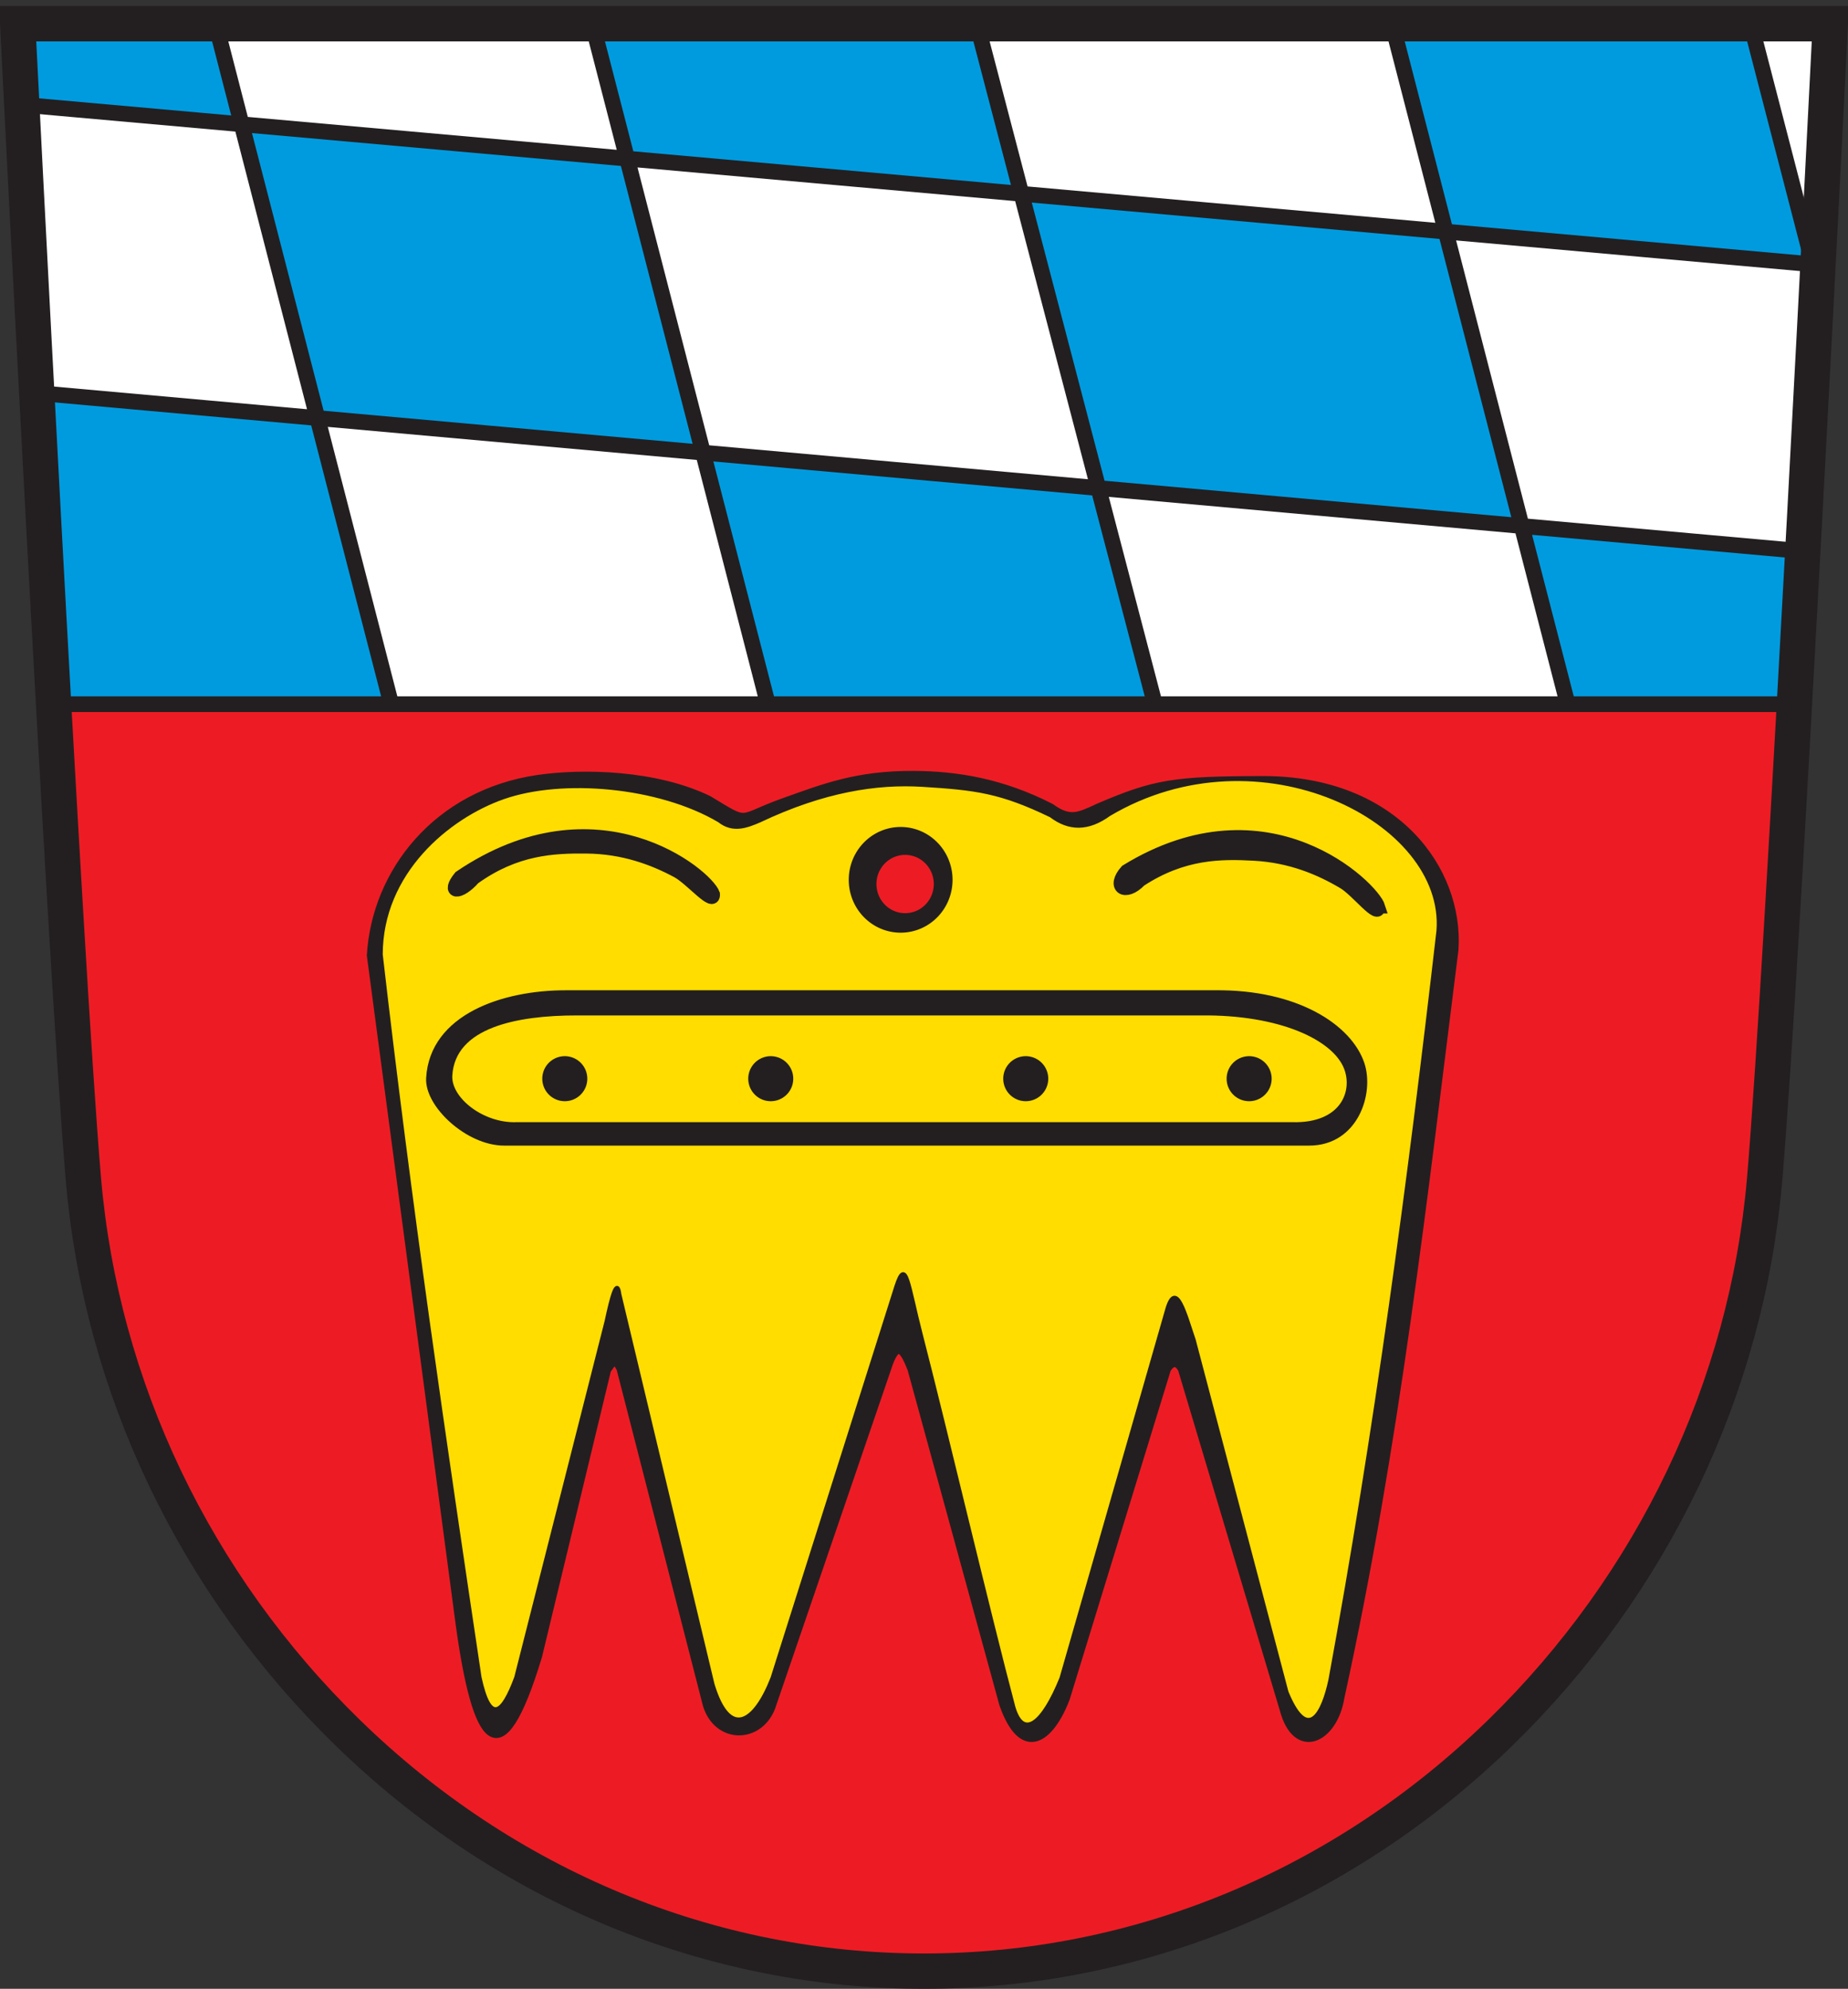 <svg xmlns="http://www.w3.org/2000/svg" version="1.0" width="470.808" height="506.542"><rect width="100%" height="100%" fill="#333333" stroke="none"/><path d="M457.773 179.356s-3.204 63.758-7.997 119.53c-4.553 52.984-28.455 103.021-67.303 140.891-40.196 39.189-92.347 60.765-146.855 60.765-54.505 0-106.666-21.576-146.856-60.765-38.847-37.87-62.747-87.907-67.296-140.89-1.938-22.536-3.952-65.105-6.968-119.53h443.275z" style="fill:#ed1c24;fill-opacity:1;stroke:none;stroke-width:9;stroke-linecap:butt;stroke-linejoin:miter;stroke-miterlimit:4;stroke-dasharray:none;stroke-opacity:1"/><path d="M468.162 6.761S456.212 245.328 451.42 301.1c-4.552 52.984-28.455 103.021-67.302 140.891-40.196 39.189-92.348 60.765-146.856 60.765-54.505 0-106.665-21.576-146.855-60.765-38.848-37.87-62.747-87.907-67.297-140.891C18.313 245.328 6.354 6.761 6.354 6.761h461.808z" style="fill:none;fill-opacity:1;stroke:none;stroke-width:9;stroke-linecap:butt;stroke-linejoin:miter;stroke-miterlimit:4;stroke-dasharray:none;stroke-opacity:1"/><path d="m3.816 4.826 465.92-.112-12.026 174.642H14.972L3.816 4.826z" style="fill:#fff;fill-rule:evenodd;stroke:none;stroke-width:1px;stroke-linecap:butt;stroke-linejoin:miter;stroke-opacity:1"/><g style="stroke:none;stroke-width:4;stroke-miterlimit:4;stroke-dasharray:none;stroke-opacity:1"><g style="fill:#009bdf;fill-opacity:1;stroke:none;stroke-width:4;stroke-miterlimit:4;stroke-dasharray:none;stroke-opacity:1"><g style="fill:#009bdf;fill-opacity:1;stroke:none;stroke-width:4;stroke-miterlimit:4;stroke-dasharray:none;stroke-opacity:1"><path d="m-480.76 97.922 8.59 79.173h80.655l-18.109-72.73-71.136-6.443zM-315.114 113.58l96.057 8.886 14.42 54.63h-96.337l-14.14-63.515z" style="fill:#009bdf;fill-opacity:1;fill-rule:evenodd;stroke:none;stroke-width:4;stroke-linecap:butt;stroke-linejoin:miter;stroke-miterlimit:4;stroke-dasharray:none;stroke-opacity:1" transform="matrix(1.035 0 0 1.003 505.065 1.645)"/></g><g style="fill:#009bdf;fill-opacity:1;stroke:none;stroke-width:4;stroke-miterlimit:4;stroke-dasharray:none;stroke-opacity:1"><g style="fill:#009bdf;fill-opacity:1;stroke:none;stroke-width:4;stroke-miterlimit:4;stroke-dasharray:none;stroke-opacity:1"><path d="m-113.21 132.59 72.098 5.216-3.068 39.29h-57.679l-11.351-44.506z" style="fill:#009bdf;fill-opacity:1;fill-rule:evenodd;stroke:none;stroke-width:4;stroke-linecap:butt;stroke-linejoin:miter;stroke-miterlimit:4;stroke-dasharray:none;stroke-opacity:1" transform="matrix(1.035 0 0 1.003 505.065 1.645)"/></g><g style="fill:#009bdf;fill-opacity:1;stroke:none;stroke-width:4;stroke-miterlimit:4;stroke-dasharray:none;stroke-opacity:1"><path d="m-428.039 30.45 18.422 73.902 93.303 9.216-17.515-75.166-94.21-7.953zM-113.21 131.67l-19.636-75.474-105.54-9.204 19.329 75.78 105.847 8.898z" style="fill:#009bdf;fill-opacity:1;fill-rule:evenodd;stroke:none;stroke-width:4;stroke-linecap:butt;stroke-linejoin:miter;stroke-miterlimit:4;stroke-dasharray:none;stroke-opacity:1" transform="matrix(1.035 0 0 1.003 505.065 1.645)"/><g style="fill:#009bdf;fill-opacity:1;stroke:none;stroke-width:4;stroke-miterlimit:4;stroke-dasharray:none;stroke-opacity:1"><path d="m-484.69 3.037 47.515-1.268 8.354 28.391-55.047-5.766-.822-21.357zM-341.527 1.978l92.09-.295 11.665 45.616-95.758-9.51-7.997-35.811zM-146.352 1.978l87.8.666L-42.339 65.4l-89.586-8.283-14.427-55.14z" style="fill:#009bdf;fill-opacity:1;fill-rule:evenodd;stroke:none;stroke-width:4;stroke-linecap:butt;stroke-linejoin:miter;stroke-miterlimit:4;stroke-dasharray:none;stroke-opacity:1" transform="matrix(1.035 0 0 1.003 505.065 1.645)"/></g></g></g></g></g><path d="m5.69 26.67 461.4 41.122M7.655 99.918l451.557 40.465M99.679 179.356 54.262 3.424M195.64 179.356 149.854 2M294.231 179.356 248.047 2.874M399.391 179.356 353.784 2.687M463.033 71.701 445.217 2.963" style="fill:none;fill-rule:evenodd;stroke:#231f20;stroke-width:4;stroke-linecap:butt;stroke-linejoin:miter;stroke-miterlimit:4;stroke-dasharray:none;stroke-opacity:1"/><path d="M466.308 6.047s-11.95 238.567-16.743 294.34c-4.552 52.984-28.455 103.02-67.302 140.89-40.196 39.189-92.348 60.765-146.856 60.765-54.505 0-106.665-21.576-146.855-60.764-38.848-37.87-62.747-87.907-67.297-140.892C16.46 244.614 4.5 6.047 4.5 6.047h461.808z" style="fill:none;fill-opacity:1;stroke:#231f20;stroke-width:9;stroke-linecap:butt;stroke-linejoin:miter;stroke-miterlimit:4;stroke-dasharray:none;stroke-opacity:1"/><path d="M12.352 179.356H453.27" style="fill:none;fill-rule:evenodd;stroke:#231f20;stroke-width:4;stroke-linecap:butt;stroke-linejoin:miter;stroke-miterlimit:4;stroke-dasharray:none;stroke-opacity:1"/><path d="m117.06 413.463-22.6-170.137c1.236-21.11 16.83-41.175 42.537-44.944 11.623-1.704 30.205-1.231 43.574 5.318 10.593 6.395 7.09 4.906 18.655.722 10.798-3.851 19.079-7.14 33.512-7.074 10.922.05 22.437 1.886 34.936 8.279 4.865 3.505 7.1 2.364 12.16.008 14.387-6.173 19.27-6.934 41.902-6.973 33.57-.058 50.147 22.816 48.841 43.144-7.94 63.095-14.923 125.95-29.08 190.6-1.753 10.705-11.288 15.117-14.49 2.935l-25.912-86.635c-1.259-2.153-2.517-1.891-3.775 0l-25.741 83.805c-4.02 10.6-11.075 15.583-16.005 1.52L232.2 348.706c-1.787-4.489-3.62-8.226-6.203 0l-29.503 86.234c-3.268 8.171-13.616 8.171-16.41-.607l-21.988-85.627c-1.73-3.909-2.853 0-3.369 0l-17.612 73.063c-9.732 32.242-15.888 22.283-20.056-8.306z" style="fill:#231f20;fill-opacity:1;fill-rule:evenodd;stroke:#231f20;stroke-width:2;stroke-linecap:butt;stroke-linejoin:miter;stroke-miterlimit:4;stroke-dasharray:none;stroke-opacity:1"/><path d="m154.528 336.544-23.02 90.718c-3.485 9.406-6.697 12.002-9.324 0-9-60.164-17.864-120.6-25.174-184.142.027-20.917 17.006-35.077 31.192-40.049 15.072-5.282 39.734-3.14 55.051 5.914 3.42 2.729 6.838 1.485 10.256 0 16.355-7.755 29.887-9.79 41.446-9.082 13.643.836 20.034 1.636 32.794 7.8 4.617 3.51 9.428 3.58 14.801-.32 38.268-22.678 86.09 1.602 83.913 29.677-7.365 63.993-15.9 127.75-27.539 190.889-1.706 7.952-5.6 16.506-11.154 3.043l-23.637-89.694c-2.241-6.62-4.483-15.348-6.725-7.951l-26.987 94.076c-4.719 11.674-9.763 15.688-12.222 7.442-6.243-23.514-17.347-70.667-23.622-94.983-3.291-12.756-3.74-19.84-6.217-12.24l-31.553 99.739c-4.474 11.497-10.984 15.777-15.274 1.61l-23.716-99.249c-.586-4.374-1.852.105-3.289 6.802z" style="fill:#fd0;fill-opacity:1;fill-rule:evenodd;stroke:#231f20;stroke-width:1px;stroke-linecap:butt;stroke-linejoin:miter;stroke-opacity:1"/><path d="M-254.377 219.64a13.112 13.112 0 1 1-26.224 0 13.112 13.112 0 1 1 26.224 0z" transform="matrix(.937 0 0 .954 480.093 14.553)" style="fill:#231f20;fill-opacity:1;fill-rule:nonzero;stroke:#231f20;stroke-width:2;stroke-linecap:round;stroke-linejoin:round;stroke-miterlimit:4;stroke-dasharray:none;stroke-opacity:1"/><path d="M-254.377 219.64a13.112 13.112 0 1 1-26.224 0 13.112 13.112 0 1 1 26.224 0z" transform="matrix(.603 0 0 .613 391.89 90.52)" style="fill:#ed1c24;fill-opacity:1;fill-rule:nonzero;stroke:#231f20;stroke-width:2;stroke-linecap:round;stroke-linejoin:round;stroke-miterlimit:4;stroke-dasharray:none;stroke-opacity:1"/><path d="M181.759 227.728c.223 3.32-5.65-3.886-9.23-5.801-6.158-3.294-13.744-6.101-23.106-6.191-8.452-.081-18.09.331-28.7 7.961-3.666 4.182-6.997 3.917-3.534-.342 35.037-23.718 62.794-.513 64.57 4.373zM351.26 230.987c.076 3.327-5.47-4.135-8.96-6.208-6.005-3.565-13.459-6.708-22.808-7.215-8.44-.459-18.087-.477-29.026 6.672-3.849 4.014-7.165 1.678-3.515-2.423 36.06-22.13 62.754 4.213 64.31 9.174z" style="fill:#231f20;fill-opacity:1;fill-rule:evenodd;stroke:#231f20;stroke-width:3.322;stroke-linecap:butt;stroke-linejoin:miter;stroke-miterlimit:4;stroke-dasharray:none;stroke-opacity:1"/><path d="M144.06 253.22c-15.782 0-33.621 6.014-34.495 21.39-.379 6.665 9.844 16.173 18.867 16.173h205.091c11.623 0 15.543-12.472 13.116-19.725-3.086-9.221-16.429-18.099-37.244-17.838H144.06z" style="fill:#231f20;fill-opacity:1;fill-rule:evenodd;stroke:#231f20;stroke-width:2;stroke-linecap:butt;stroke-linejoin:miter;stroke-miterlimit:4;stroke-dasharray:none;stroke-opacity:1"/><path d="M146.892 258.127c-15.19 0-31.382 3.056-32.158 15.788-.364 5.98 8.16 12.704 16.842 12.4H329.23c12.778.33 16-8.296 13.665-14.3-2.97-7.632-16.853-14.104-36.886-13.888H146.892z" style="fill:#fd0;fill-opacity:1;fill-rule:evenodd;stroke:#231f20;stroke-width:1;stroke-linecap:butt;stroke-linejoin:miter;stroke-miterlimit:4;stroke-dasharray:none;stroke-opacity:1"/><path d="M-346.298 268.152a4.661 4.661 0 1 1-9.322 0 4.661 4.661 0 1 1 9.322 0z" transform="translate(499.411 3.101) scale(1.013)" style="fill:#231f20;fill-opacity:1;fill-rule:nonzero;stroke:#231f20;stroke-width:2;stroke-linecap:round;stroke-linejoin:round;stroke-miterlimit:4;stroke-dasharray:none;stroke-opacity:1"/><path d="M-346.298 268.152a4.661 4.661 0 1 1-9.322 0 4.661 4.661 0 1 1 9.322 0z" transform="translate(551.883 3.101) scale(1.013)" style="fill:#231f20;fill-opacity:1;fill-rule:nonzero;stroke:#231f20;stroke-width:2;stroke-linecap:round;stroke-linejoin:round;stroke-miterlimit:4;stroke-dasharray:none;stroke-opacity:1"/><path d="M-346.298 268.152a4.661 4.661 0 1 1-9.322 0 4.661 4.661 0 1 1 9.322 0z" transform="translate(616.847 3.101) scale(1.013)" style="fill:#231f20;fill-opacity:1;fill-rule:nonzero;stroke:#231f20;stroke-width:2;stroke-linecap:round;stroke-linejoin:round;stroke-miterlimit:4;stroke-dasharray:none;stroke-opacity:1"/><path d="M-346.298 268.152a4.661 4.661 0 1 1-9.322 0 4.661 4.661 0 1 1 9.322 0z" transform="translate(673.76 3.101) scale(1.013)" style="fill:#231f20;fill-opacity:1;fill-rule:nonzero;stroke:#231f20;stroke-width:2;stroke-linecap:round;stroke-linejoin:round;stroke-miterlimit:4;stroke-dasharray:none;stroke-opacity:1"/></svg>